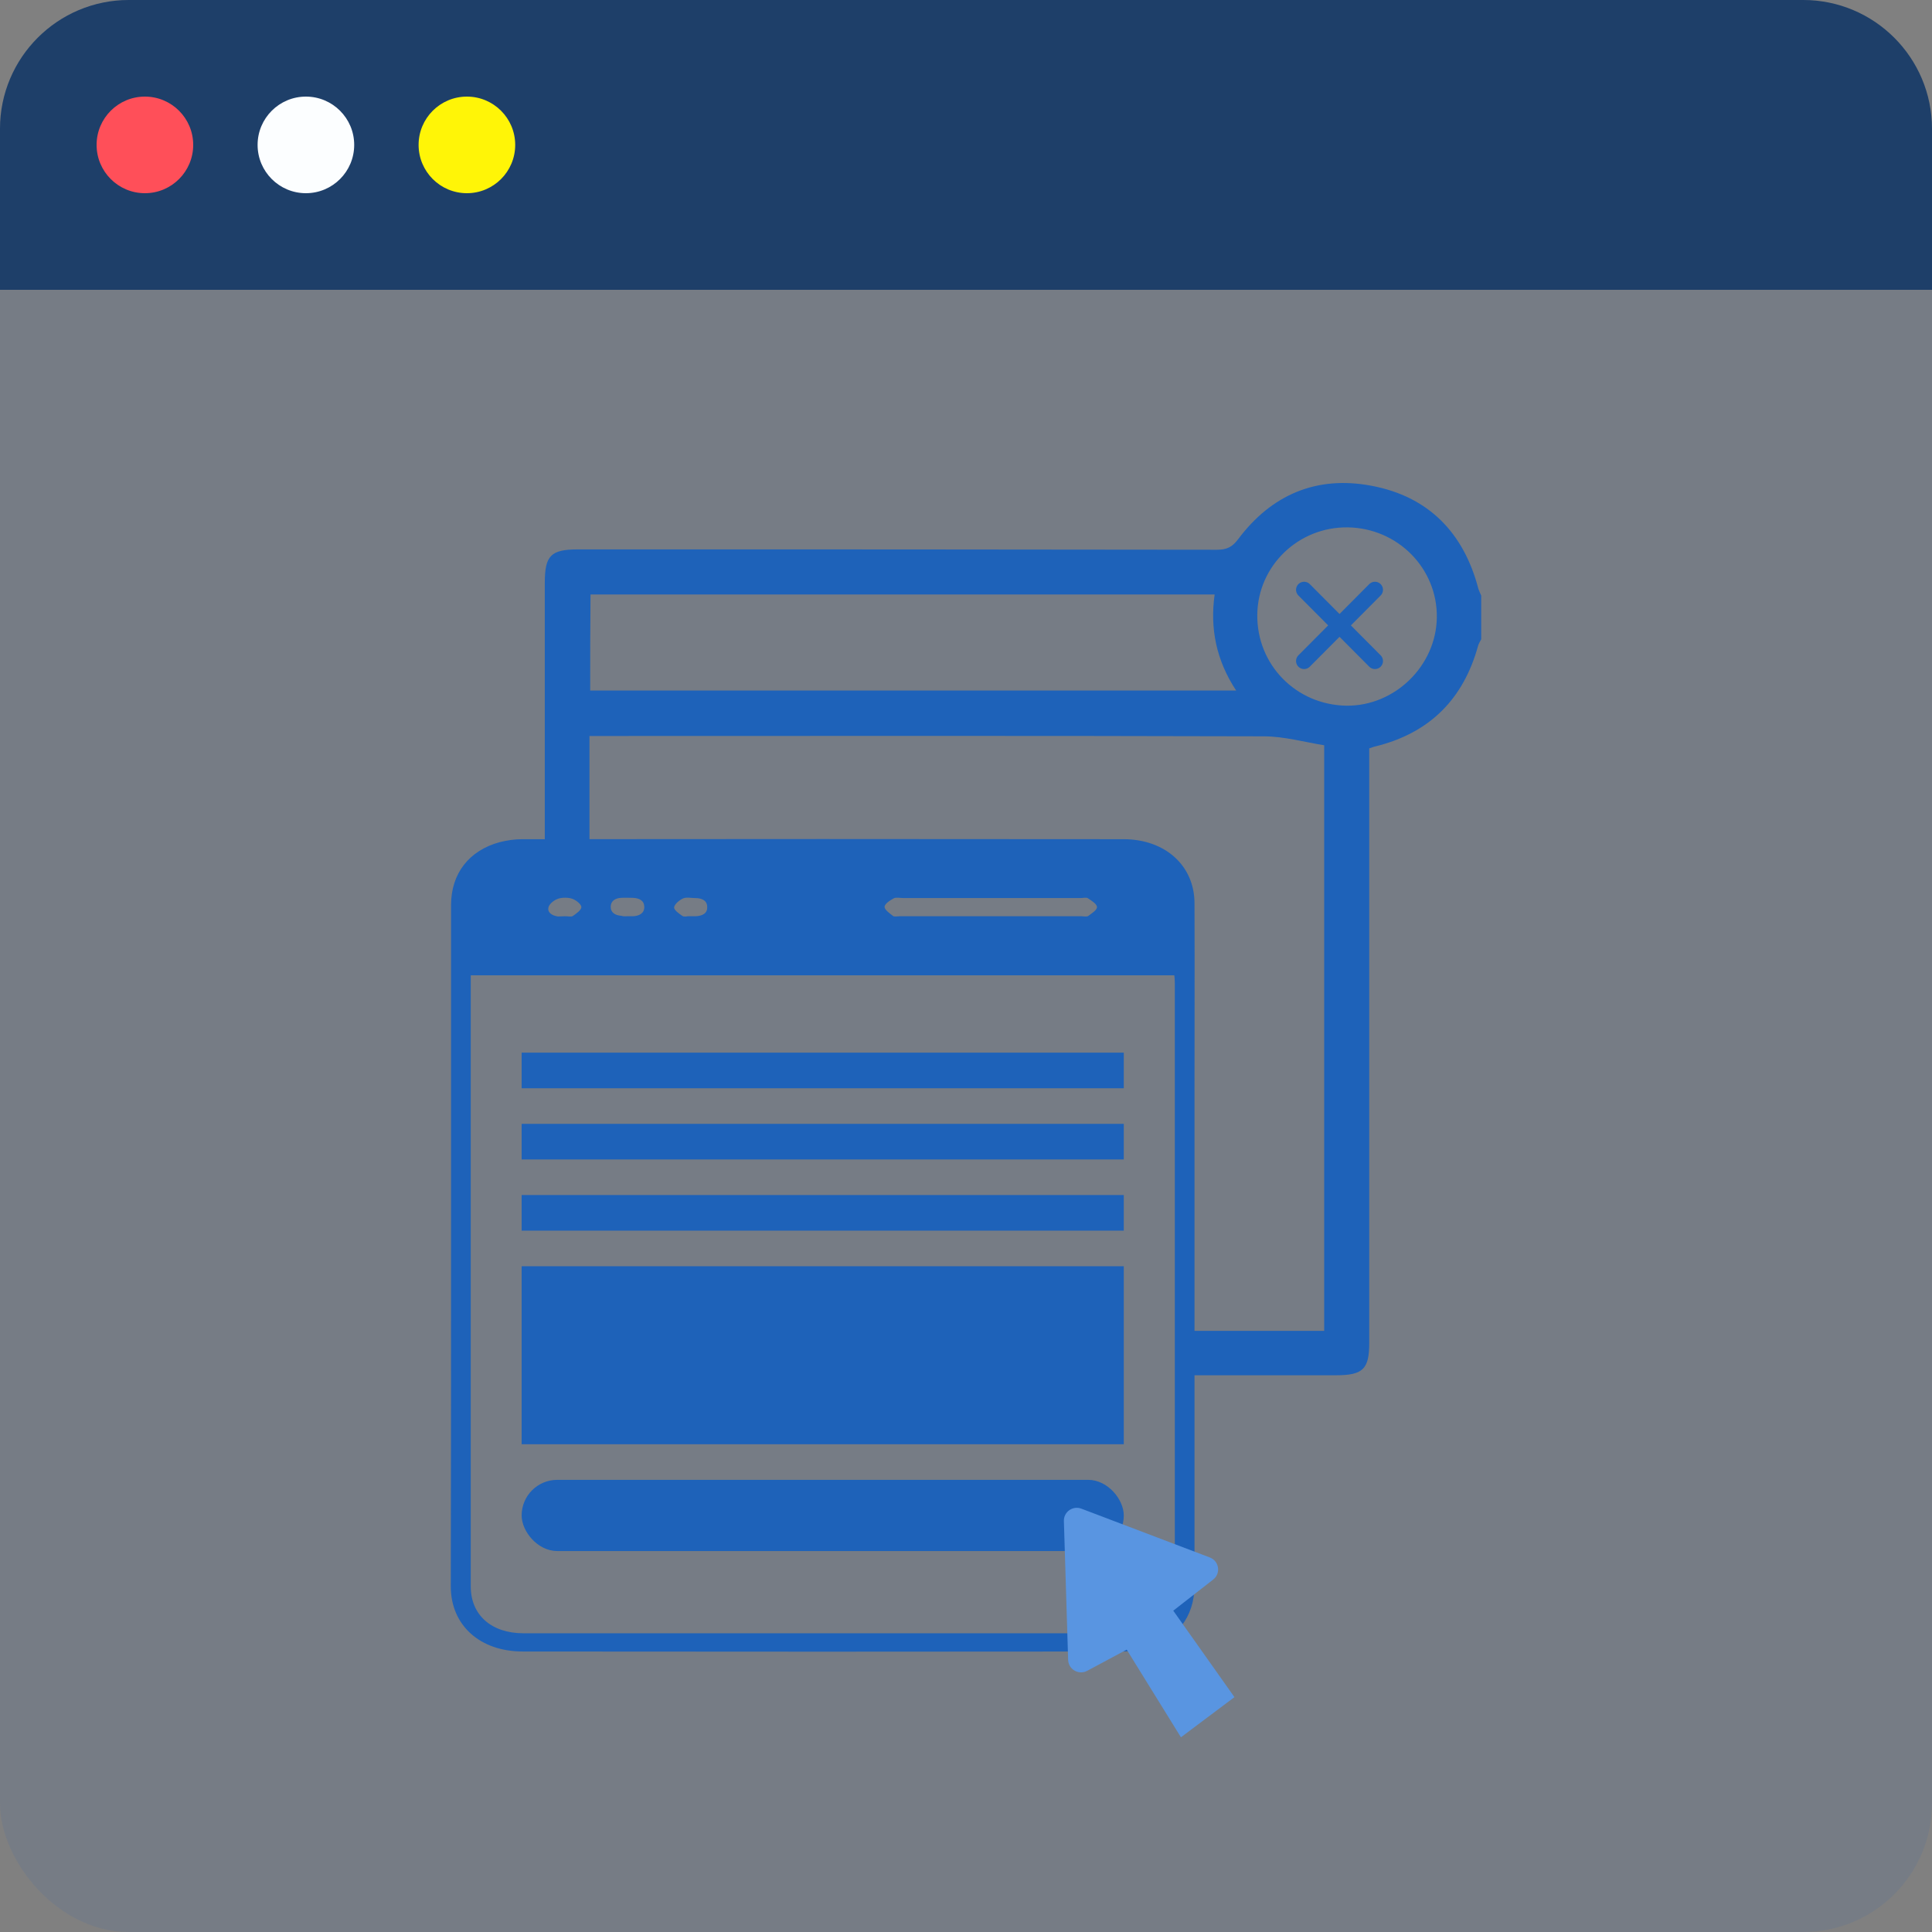 <svg width="60" height="60" viewBox="0 0 60 60" fill="none" xmlns="http://www.w3.org/2000/svg">
<rect x="0" y="0" width="60" height="60" fill="#808080" stroke="none"/>
<rect width="60" height="60" rx="4" fill="#1E62B9" fill-opacity="0.1"/>
<path d="M14.008 37.909C14.008 34.145 14.008 31.872 14.008 28.108C14.008 27.13 14.565 26.411 15.522 26.153C15.742 26.097 15.985 26.062 16.212 26.062C22.442 26.055 28.663 26.055 34.892 26.062C36.187 26.062 37.096 26.886 37.096 28.052C37.104 30.51 37.096 31.491 37.096 33.949C37.096 39.047 37.096 44.145 37.096 49.243C37.096 50.221 36.524 50.954 35.551 51.205C35.331 51.261 35.088 51.289 34.853 51.289C28.647 51.296 22.442 51.296 16.236 51.289C14.902 51.289 14 50.472 14 49.271C14.008 45.479 14.008 41.694 14.008 37.909ZM14.62 30.29C14.62 30.367 14.62 30.422 14.62 30.471C14.62 36.736 14.62 43.007 14.62 49.271C14.62 50.151 15.255 50.723 16.259 50.723C22.449 50.723 28.631 50.723 34.821 50.723C35.857 50.723 36.485 50.158 36.485 49.236C36.485 42.993 36.485 36.757 36.485 30.513C36.485 30.436 36.477 30.367 36.469 30.29C29.181 30.29 21.916 30.29 14.62 30.29ZM30.789 27.89C29.879 27.89 28.969 27.89 28.051 27.89C27.957 27.89 27.831 27.861 27.761 27.896C27.643 27.959 27.478 28.064 27.47 28.162C27.47 28.253 27.627 28.364 27.737 28.448C27.776 28.476 27.87 28.455 27.941 28.455C29.824 28.455 31.707 28.455 33.59 28.455C33.66 28.455 33.747 28.476 33.794 28.448C33.904 28.364 34.068 28.267 34.068 28.169C34.068 28.078 33.904 27.973 33.786 27.896C33.731 27.861 33.637 27.89 33.558 27.89C32.633 27.89 31.707 27.89 30.789 27.89ZM17.53 28.455C17.617 28.448 17.734 28.483 17.789 28.448C17.899 28.371 18.056 28.26 18.056 28.169C18.048 28.078 17.891 27.952 17.766 27.91C17.64 27.869 17.46 27.869 17.334 27.91C17.209 27.952 17.067 28.064 17.036 28.169C16.989 28.336 17.138 28.434 17.326 28.462C17.397 28.462 17.468 28.455 17.53 28.455ZM19.476 28.455C19.531 28.455 19.594 28.455 19.649 28.455C19.86 28.448 20.017 28.357 20.009 28.155C20.002 27.966 19.853 27.89 19.649 27.883C19.531 27.883 19.413 27.875 19.296 27.883C19.107 27.89 18.974 27.98 18.966 28.148C18.958 28.336 19.099 28.427 19.296 28.441C19.358 28.462 19.421 28.455 19.476 28.455ZM21.367 28.455C21.492 28.455 21.539 28.455 21.594 28.455C21.806 28.448 21.971 28.371 21.963 28.169C21.963 27.966 21.798 27.89 21.586 27.89C21.461 27.89 21.312 27.855 21.21 27.903C21.092 27.959 20.951 28.078 20.935 28.176C20.927 28.26 21.084 28.371 21.186 28.441C21.241 28.483 21.351 28.455 21.367 28.455Z" fill="#1E62B9"/>
<rect x="16.2" y="32.691" width="18.7" height="1.106" fill="#1E62B9"/>
<rect x="16.2" y="34.902" width="18.7" height="1.106" fill="#1E62B9"/>
<rect x="16.2" y="37.113" width="18.7" height="1.106" fill="#1E62B9"/>
<rect x="16.2" y="45.958" width="18.7" height="2.211" rx="1.106" fill="#1E62B9"/>
<rect x="16.2" y="39.324" width="18.7" height="5.528" fill="#1E62B9"/>
<path d="M46 19.853C45.968 19.917 45.925 19.981 45.903 20.056C45.451 21.702 44.407 22.76 42.728 23.177C42.663 23.188 42.599 23.22 42.523 23.241C42.523 23.391 42.523 23.541 42.523 23.68C42.523 30.425 42.523 34.949 42.523 41.705C42.523 42.518 42.33 42.71 41.49 42.71C36.333 42.71 43.51 42.71 37.353 42.71C37.224 42.71 37.084 42.71 36.922 42.71C36.922 42.25 36.922 41.812 36.922 41.331C43.101 41.331 34.924 41.331 41.124 41.331C41.124 34.543 41.124 30.009 41.124 23.145C40.521 23.049 39.875 22.867 39.24 22.867C31.372 22.846 26.703 22.857 18.824 22.857C18.662 22.857 18.512 22.857 18.307 22.857C18.307 27.272 18.307 22.793 18.307 27.187C17.833 27.187 17.392 27.187 16.919 27.187C16.919 27.026 16.919 26.877 16.919 26.738C16.919 20.912 16.919 23.936 16.919 18.11C16.919 17.255 17.101 17.062 17.952 17.062C25.637 17.062 30.112 17.062 37.798 17.073C38.099 17.073 38.271 16.988 38.454 16.742C39.488 15.363 40.887 14.764 42.588 15.085C44.364 15.416 45.462 16.549 45.914 18.292C45.935 18.356 45.968 18.42 46 18.495C46 18.944 46 19.393 46 19.853ZM18.329 21.445C26.09 21.445 30.607 21.445 38.39 21.445C37.776 20.515 37.572 19.521 37.722 18.463C30.177 18.463 25.863 18.463 18.339 18.463C18.329 19.468 18.329 20.451 18.329 21.445ZM41.856 16.378C40.327 16.357 39.068 17.565 39.046 19.083C39.025 20.644 40.252 21.895 41.824 21.916C43.32 21.927 44.601 20.676 44.622 19.179C44.644 17.65 43.406 16.4 41.856 16.378Z" fill="#1E62B9"/>
<path d="M40.5 18.317L42.7 20.528M42.7 18.317L40.5 20.528" stroke="#1E62B9" stroke-width="0.5" stroke-linecap="round" stroke-linejoin="round"/>
<path d="M33.583 46.853C33.316 46.752 33.031 46.953 33.04 47.238L33.172 51.549C33.181 51.846 33.5 52.029 33.763 51.889L34.991 51.231L36.675 53.953L38.337 52.706L36.437 50.021L37.676 49.055C37.922 48.864 37.863 48.478 37.571 48.368L33.583 46.853Z" fill="#5995E1"/>
<path d="M0 4C0 1.791 1.791 0 4 0H56C58.209 0 60 1.791 60 4V9H0V4Z" fill="#1E3F69"/>
<circle cx="4.5" cy="4.5" r="1.5" fill="#FF4F59"/>
<circle cx="9.5" cy="4.5" r="1.5" fill="#FCFEFF"/>
<circle cx="14.5" cy="4.5" r="1.5" fill="#FFF507"/>
</svg>
